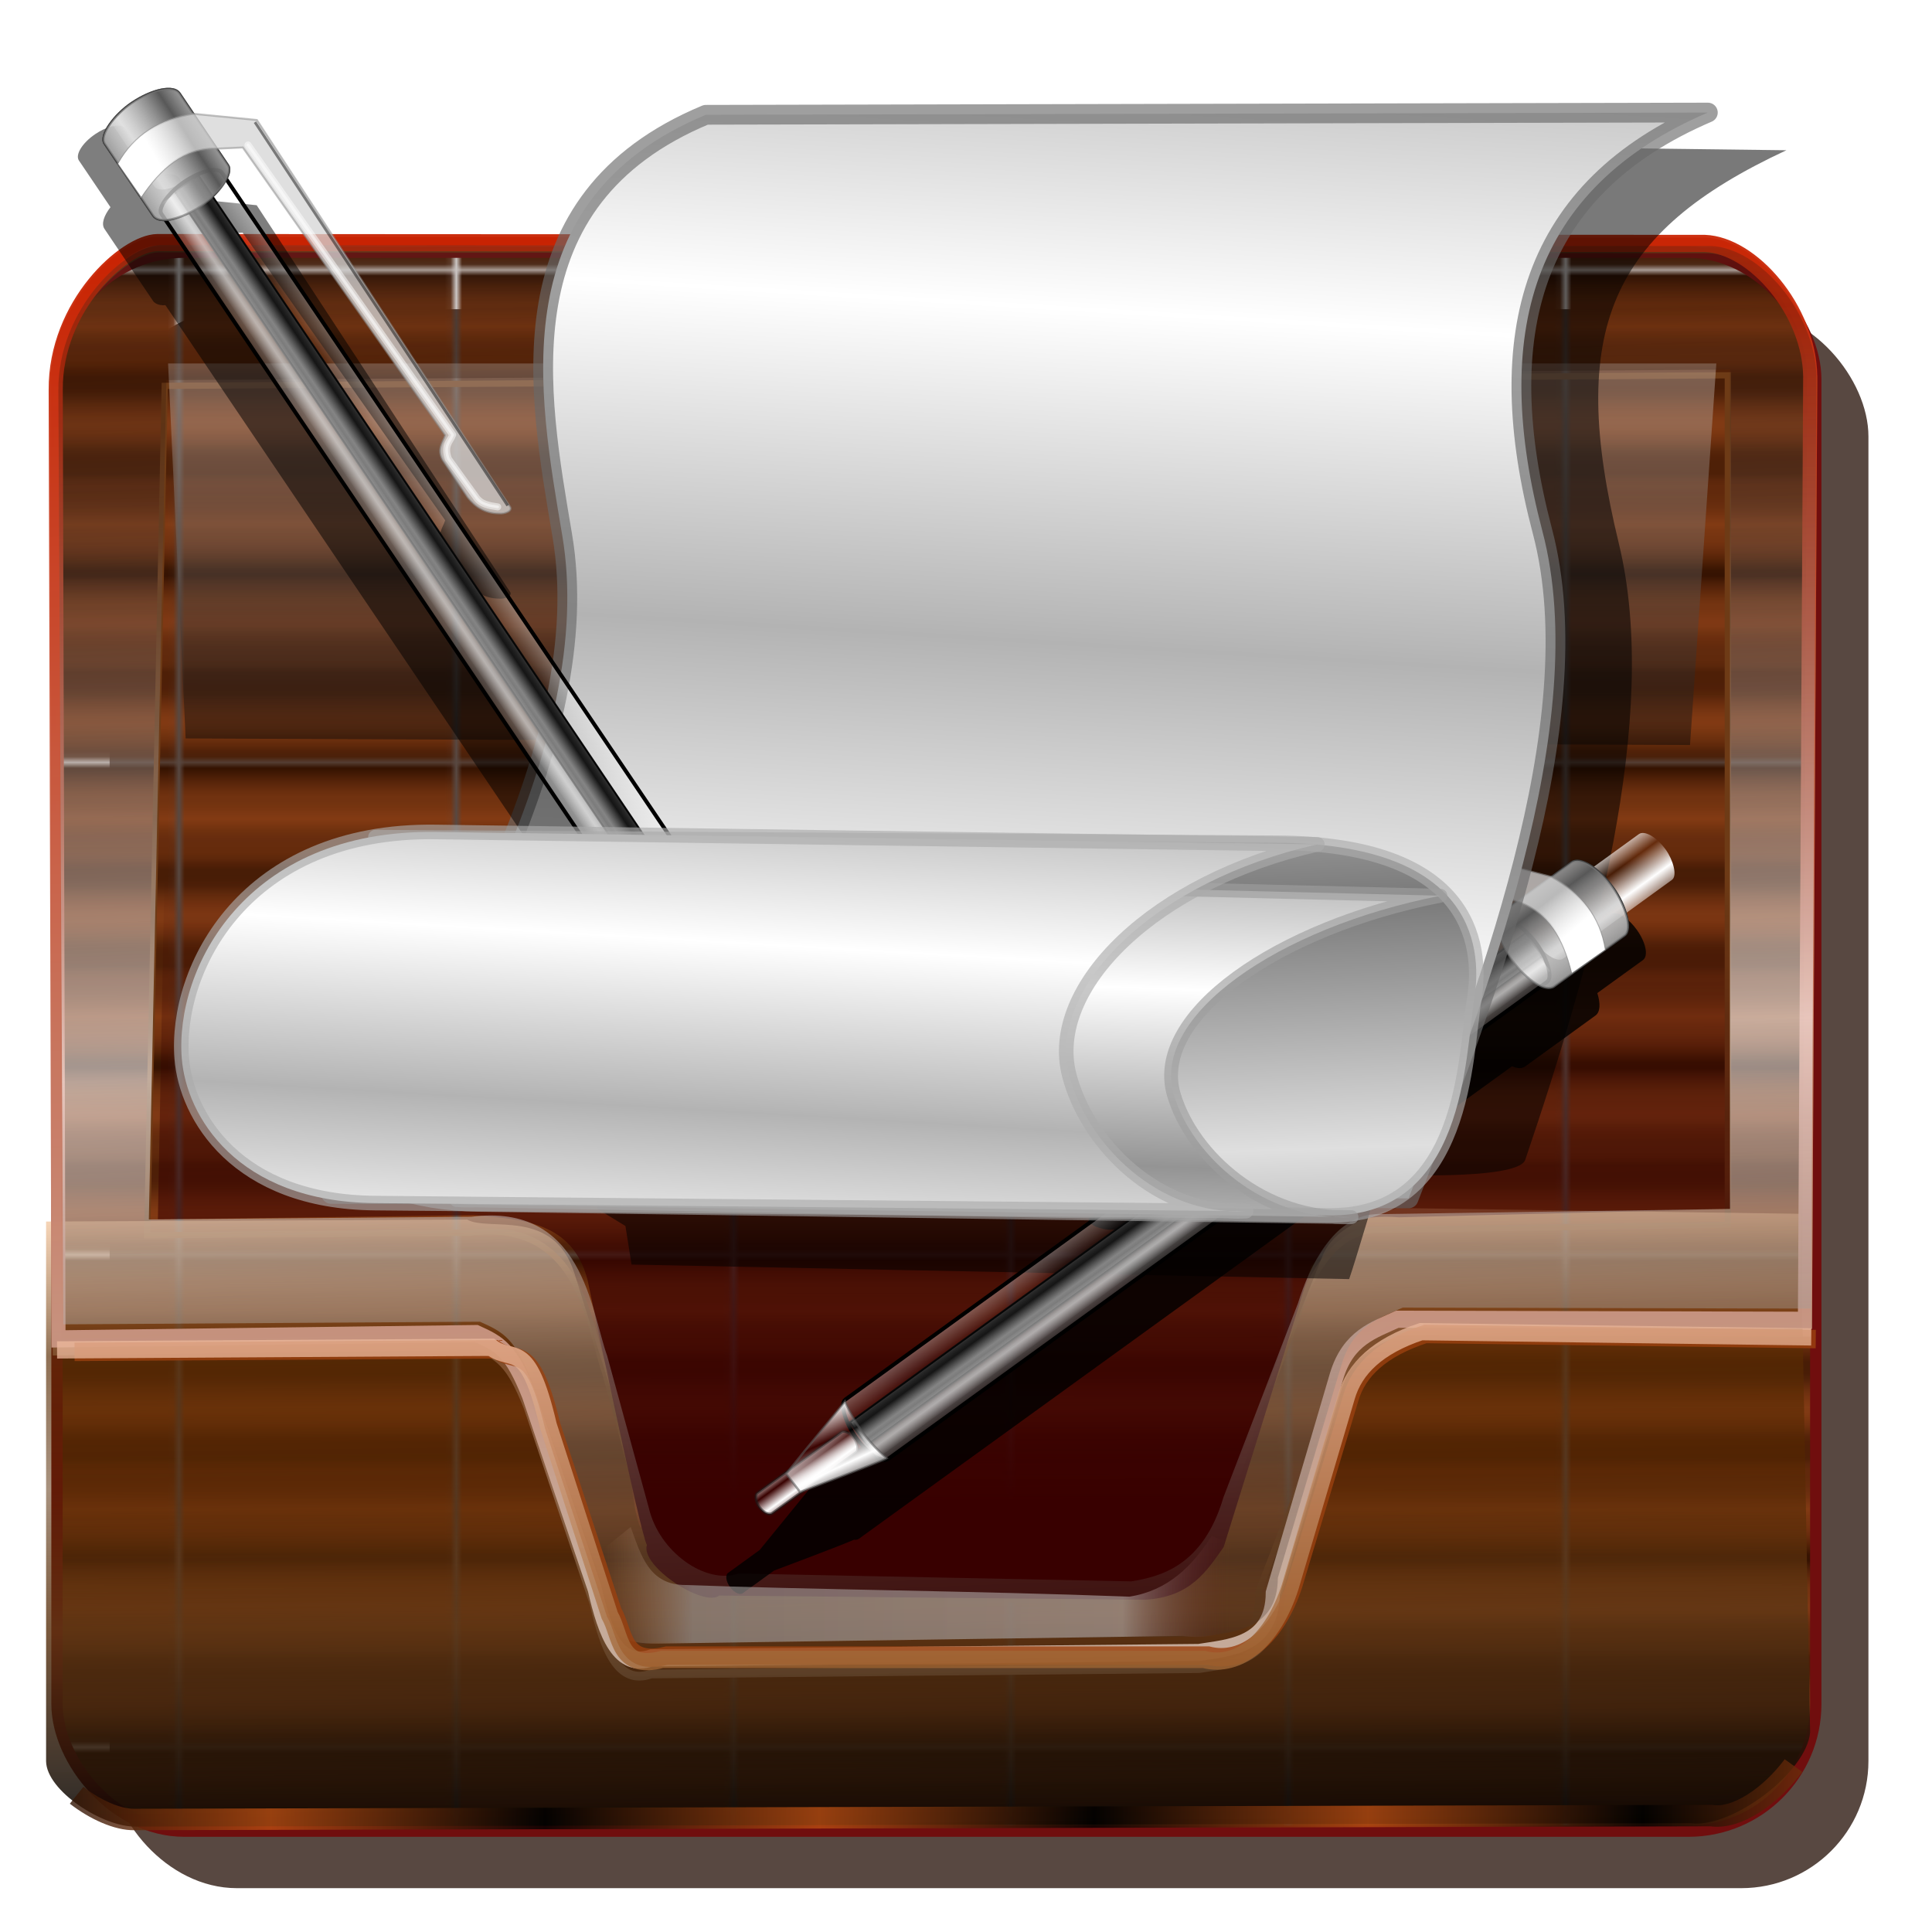 <?xml version="1.0" encoding="UTF-8" standalone="no"?>
<!-- Created with Inkscape (http://www.inkscape.org/) -->

<svg
   xmlns:dc="http://purl.org/dc/elements/1.1/"
   xmlns:cc="http://creativecommons.org/ns#"
   xmlns:rdf="http://www.w3.org/1999/02/22-rdf-syntax-ns#"
   xmlns:svg="http://www.w3.org/2000/svg"
   xmlns="http://www.w3.org/2000/svg"
   xmlns:xlink="http://www.w3.org/1999/xlink"
   xmlns:sodipodi="http://sodipodi.sourceforge.net/DTD/sodipodi-0.dtd"
   xmlns:inkscape="http://www.inkscape.org/namespaces/inkscape"
   version="1.1"
   id="svg2"
   width="341.33"
   height="341.33"
   viewBox="0 0 341.333 341.333"
   sodipodi:docname="basket.svg"
   inkscape:version="0.92.5 (2060ec1f9f, 2020-04-08)">
  <defs
     id="defs6">
    <linearGradient
       id="linearGradient1017">
      <stop
         id="stop1013"
         stop-color="#949494"
         stop-opacity="1" />
      <stop
         offset="1"
         id="stop1015"
         stop-color="#ffffff"
         stop-opacity="1" />
    </linearGradient>
    <linearGradient
       id="linearGradient1011">
      <stop
         id="stop1007"
         stop-color="#797979"
         stop-opacity="1" />
      <stop
         offset="1"
         id="stop1009"
         stop-color="#dfdfdf"
         stop-opacity="1" />
    </linearGradient>
    <linearGradient
       inkscape:collect="always"
       id="linearGradient1005">
      <stop
         id="stop1001"
         stop-color="#c92302"
         stop-opacity="0.971" />
      <stop
         offset="1"
         id="stop1003"
         stop-color="#c8ad9d"
         stop-opacity="1" />
    </linearGradient>
    <linearGradient
       id="linearGradient991"
       inkscape:collect="always">
      <stop
         id="stop987"
         stop-color="#874c15"
         stop-opacity="1" />
      <stop
         id="stop989"
         offset="1"
         stop-color="#eab79b"
         stop-opacity="0.976" />
    </linearGradient>
    <linearGradient
       inkscape:collect="always"
       id="linearGradient975">
      <stop
         id="stop971"
         stop-color="#000000"
         stop-opacity="1" />
      <stop
         offset="1"
         id="stop973"
         stop-color="#b84d12"
         stop-opacity="0.976" />
    </linearGradient>
    <linearGradient
       inkscape:collect="always"
       id="linearGradient961">
      <stop
         id="stop957"
         stop-color="#c19169"
         stop-opacity="0" />
      <stop
         id="stop965"
         offset="0.141"
         stop-color="#a39f9e"
         stop-opacity="0.596" />
      <stop
         offset="0.827"
         id="stop967"
         stop-color="#bcb3b1"
         stop-opacity="0.573" />
      <stop
         offset="1"
         id="stop959"
         stop-color="#5f1919"
         stop-opacity="0" />
    </linearGradient>
    <pattern
       inkscape:collect="always"
       xlink:href="#pattern1663"
       id="pattern1667"
       patternTransform="matrix(1,0,0,1.515,-2.6733398e-6,9.5703125e-6)" />
    <pattern
       inkscape:collect="always"
       xlink:href="#pattern848"
       id="pattern1663"
       patternTransform="matrix(1,0,0,1.515,-64.717,21.288)" />
    <linearGradient
       inkscape:collect="always"
       id="linearGradient854">
      <stop
         id="stop849"
         stop-color="#380000"
         stop-opacity="1" />
      <stop
         offset="1"
         id="stop851"
         stop-color="#380000"
         stop-opacity="0" />
    </linearGradient>
    <linearGradient
       id="linearGradient847"
       inkscape:collect="always">
      <stop
         id="stop843"
         stop-color="#000000"
         stop-opacity="0.861" />
      <stop
         offset="0.335"
         id="stop949"
         stop-color="#5e3614"
         stop-opacity="0.824" />
      <stop
         id="stop951"
         offset="0.563"
         stop-color="#542700"
         stop-opacity="0.506" />
      <stop
         offset="0.776"
         id="stop953"
         stop-color="#5b2d04"
         stop-opacity="0.678" />
      <stop
         id="stop845"
         offset="1"
         stop-color="#f1b077"
         stop-opacity="0.51" />
    </linearGradient>
    <pattern
       inkscape:collect="always"
       xlink:href="#pattern848"
       id="pattern1573"
       patternTransform="matrix(0.803,0,0,0.953,-73.938,25.941)" />
    <linearGradient
       inkscape:collect="always"
       id="linearGradient884">
      <stop
         id="stop880"
         stop-color="#000000"
         stop-opacity="0.453" />
      <stop
         offset="1"
         id="stop882"
         stop-color="#d3c4bc"
         stop-opacity="0.412" />
    </linearGradient>
    <linearGradient
       inkscape:collect="always"
       id="linearGradient874">
      <stop
         id="stop870"
         stop-color="#ffffff"
         stop-opacity="0.576" />
      <stop
         offset="1"
         id="stop872"
         stop-color="#1f0a00"
         stop-opacity="0.233" />
    </linearGradient>
    <linearGradient
       inkscape:collect="always"
       id="linearGradient4267">
      <stop
         id="stop4269"
         stop-color="#843c15"
         stop-opacity="0.522" />
      <stop
         offset="1"
         id="stop4271"
         stop-color="#843c15"
         stop-opacity="0" />
    </linearGradient>
    <linearGradient
       inkscape:collect="always"
       id="linearGradient4394">
      <stop
         id="stop4396"
         stop-color="#2f1000"
         stop-opacity="1" />
      <stop
         offset="1"
         id="stop4398"
         stop-color="#843c15"
         stop-opacity="1" />
    </linearGradient>
    <linearGradient
       inkscape:collect="always"
       xlink:href="#linearGradient4394"
       id="linearGradient851"
       gradientUnits="userSpaceOnUse"
       gradientTransform="matrix(1,0,0,0.365,1.093,109.973)"
       x1="102.5"
       y1="204.46"
       x2="102.5"
       y2="233.21"
       spreadMethod="reflect" />
    <linearGradient
       inkscape:collect="always"
       xlink:href="#linearGradient4267"
       id="linearGradient853"
       gradientUnits="userSpaceOnUse"
       gradientTransform="matrix(1,0,0,0.365,1.093,110.172)"
       x1="105"
       y1="151.33"
       x2="105"
       y2="168.83"
       spreadMethod="reflect" />
    <linearGradient
       inkscape:collect="always"
       xlink:href="#linearGradient874"
       id="linearGradient876"
       x1="166.1"
       y1="140.49"
       x2="162.84"
       y2="35.22"
       gradientUnits="userSpaceOnUse"
       spreadMethod="reflect"
       gradientTransform="matrix(1,0,0,1.196,-3.149,17.579)" />
    <linearGradient
       inkscape:collect="always"
       xlink:href="#linearGradient884"
       id="linearGradient886"
       x1="176.15"
       y1="112.36"
       x2="176.43"
       y2="41.07"
       gradientUnits="userSpaceOnUse"
       gradientTransform="translate(-3.623,21.594)" />
    <linearGradient
       inkscape:collect="always"
       xlink:href="#linearGradient847"
       id="linearGradient896"
       x1="161.06"
       y1="302.4"
       x2="159.36"
       y2="177.25"
       gradientUnits="userSpaceOnUse"
       gradientTransform="matrix(1,0,0,0.879,-6.581,57.449)" />
    <pattern
       patternUnits="userSpaceOnUse"
       width="48.04"
       height="57.21"
       patternTransform="translate(-70.528,6.566)"
       id="pattern848">
      <g
         id="g849"
         transform="matrix(0.155,0,0,0.549,-2.984,-66.32)">
        <rect
           id="rect845"
           width="309.38"
           height="103.93"
           x="19.218"
           y="120.72"
           ry="0"
           opacity="1"
           stroke-dasharray="none"
           stroke-opacity="1"
           fill="url(#linearGradient851)"
           stroke="none"
           stroke-linejoin="round"
           fill-opacity="1"
           stroke-linecap="round"
           stroke-width="0.604"
           stroke-dashoffset="0"
           stroke-miterlimit="4"
           rx="0" />
        <rect
           ry="0"
           y="120.91"
           x="19.218"
           height="103.93"
           width="309.38"
           id="rect847"
           opacity="1"
           stroke-dasharray="none"
           stroke-opacity="1"
           fill="url(#linearGradient853)"
           stroke="none"
           stroke-linejoin="round"
           fill-opacity="1"
           stroke-linecap="round"
           stroke-width="0.604"
           stroke-dashoffset="0"
           stroke-miterlimit="4"
           rx="0" />
      </g>
    </pattern>
    <linearGradient
       inkscape:collect="always"
       xlink:href="#linearGradient854"
       id="linearGradient856"
       x1="181.32"
       y1="216.38"
       x2="180.93"
       y2="99.77"
       gradientUnits="userSpaceOnUse"
       gradientTransform="matrix(1,0,0,0.961,-3.101,57.556)" />
    <filter
       inkscape:collect="always"
       id="filter852"
       x="-0.023"
       width="1.046"
       y="-0.025"
       height="1.051"
       color-interpolation-filters="sRGB">
      <feGaussianBlur
         inkscape:collect="always"
         stdDeviation="2.948"
         id="feGaussianBlur854" />
    </filter>
    <pattern
       patternUnits="userSpaceOnUse"
       width="48.04"
       height="86.65"
       patternTransform="translate(-65.879,135.195)"
       id="pattern1669">
      <rect
         width="48.04"
         height="86.65"
         x="0"
         y="0"
         id="rect1665"
         fill="url(#pattern1667)"
         stroke="none"
         stroke-width="1.231" />
    </pattern>
    <linearGradient
       inkscape:collect="always"
       xlink:href="#linearGradient961"
       id="linearGradient963"
       x1="107.92"
       y1="244.79"
       x2="218.63"
       y2="245.88"
       gradientUnits="userSpaceOnUse"
       gradientTransform="translate(-1.157,40.883)" />
    <linearGradient
       inkscape:collect="always"
       xlink:href="#linearGradient975"
       id="linearGradient977"
       x1="193.48"
       y1="324.46"
       x2="145.69"
       y2="323.68"
       gradientUnits="userSpaceOnUse"
       gradientTransform="translate(-16.66,64.315)"
       spreadMethod="reflect" />
    <linearGradient
       inkscape:collect="always"
       xlink:href="#linearGradient991"
       id="linearGradient985"
       gradientUnits="userSpaceOnUse"
       gradientTransform="matrix(1,0,0,1.186,1.942,-1.844)"
       x1="171.01"
       y1="264.41"
       x2="169.71"
       y2="198.93" />
    <linearGradient
       inkscape:collect="always"
       xlink:href="#linearGradient1005"
       id="linearGradient1007"
       x1="191.31"
       y1="40.449"
       x2="194.93"
       y2="234.94"
       gradientUnits="userSpaceOnUse"
       gradientTransform="matrix(1,0,0,1.227,0.079,-9.581)" />
    <filter
       inkscape:collect="always"
       id="filter1011"
       x="-0.001"
       width="1.02"
       y="-0.015"
       height="1.03"
       color-interpolation-filters="sRGB">
      <feGaussianBlur
         inkscape:collect="always"
         stdDeviation="1.293"
         id="feGaussianBlur1013" />
    </filter>
    <linearGradient
       id="linearGradient3185">
      <stop
         id="stop3187"
         stop-color="#ffffff"
         stop-opacity="1" />
      <stop
         id="stop3189"
         offset="1"
         stop-color="#ffffff"
         stop-opacity="0" />
    </linearGradient>
    <linearGradient
       inkscape:collect="always"
       xlink:href="#linearGradient1005"
       id="linearGradient1045"
       gradientUnits="userSpaceOnUse"
       x1="191.31"
       y1="40.449"
       x2="194.93"
       y2="234.94" />
    <linearGradient
       id="linearGradient3184">
      <stop
         id="stop3186"
         stop-color="#b3b3b3"
         stop-opacity="1" />
      <stop
         id="stop3188"
         offset="1"
         stop-color="#ffffff"
         stop-opacity="1" />
    </linearGradient>
    <linearGradient
       spreadMethod="reflect"
       gradientUnits="userSpaceOnUse"
       y2="81"
       x2="141.63"
       y1="133.84"
       x1="138.15"
       id="linearGradient3190"
       xlink:href="#linearGradient3184"
       inkscape:collect="always"
       gradientTransform="matrix(1.212,0,0,1.115,42.104,-34.272)" />
    <filter
       inkscape:collect="always"
       id="filter993"
       x="-0.024"
       width="1.048"
       y="-0.024"
       height="1.048"
       color-interpolation-filters="sRGB">
      <feGaussianBlur
         inkscape:collect="always"
         stdDeviation="2.1"
         id="feGaussianBlur995" />
    </filter>
    <linearGradient
       inkscape:collect="always"
       xlink:href="#linearGradient1017"
       id="linearGradient992"
       gradientUnits="userSpaceOnUse"
       gradientTransform="matrix(1.1,0,0,0.6,-246.086,115)"
       x1="138.15"
       y1="133.84"
       x2="136.36"
       y2="81.53"
       spreadMethod="reflect" />
    <linearGradient
       inkscape:collect="always"
       xlink:href="#linearGradient3184"
       id="linearGradient996"
       gradientUnits="userSpaceOnUse"
       gradientTransform="matrix(1.1,0,0,0.671,-264.59,104.626)"
       x1="136.48"
       y1="125.89"
       x2="136.71"
       y2="81.44"
       spreadMethod="reflect" />
    <linearGradient
       inkscape:collect="always"
       xlink:href="#linearGradient1011"
       id="linearGradient1000"
       gradientUnits="userSpaceOnUse"
       gradientTransform="matrix(-1.096,0.09,0.055,0.669,33.215,92.303)"
       x1="120.22"
       y1="72.846"
       x2="119.32"
       y2="138.02"
       spreadMethod="reflect" />
    <linearGradient
       inkscape:collect="always"
       xlink:href="#linearGradient3185"
       id="linearGradient3310"
       gradientUnits="userSpaceOnUse"
       spreadMethod="reflect"
       x1="12.738"
       y1="98.55"
       x2="14.11"
       y2="105.75" />
    <linearGradient
       inkscape:collect="always"
       xlink:href="#linearGradient3185"
       id="linearGradient3308-5"
       gradientUnits="userSpaceOnUse"
       x1="249.07"
       y1="99.28"
       x2="248.4"
       y2="109.3" />
    <linearGradient
       inkscape:collect="always"
       xlink:href="#linearGradient3223"
       id="linearGradient3306"
       gradientUnits="userSpaceOnUse"
       gradientTransform="matrix(1.321,0,0,0.997,-74.26,0.323)"
       spreadMethod="reflect"
       x1="244.66"
       y1="109.09"
       x2="244.8"
       y2="96.73" />
    <linearGradient
       inkscape:collect="always"
       xlink:href="#linearGradient3213"
       id="linearGradient3304"
       gradientUnits="userSpaceOnUse"
       gradientTransform="translate(0,-1.636)"
       spreadMethod="reflect"
       x1="124.98"
       y1="98.47"
       x2="124.98"
       y2="101.45" />
    <linearGradient
       inkscape:collect="always"
       xlink:href="#linearGradient3193"
       id="linearGradient3302"
       gradientUnits="userSpaceOnUse"
       spreadMethod="reflect"
       x1="131.09"
       y1="97.4"
       x2="131.09"
       y2="105.34" />
    <linearGradient
       inkscape:collect="always"
       xlink:href="#linearGradient3203"
       id="linearGradient3300"
       gradientUnits="userSpaceOnUse"
       gradientTransform="matrix(1.01,0,0,1,0.489,19.628)"
       spreadMethod="reflect"
       x1="124.63"
       y1="84.17"
       x2="124.63"
       y2="80.895" />
    <linearGradient
       inkscape:collect="always"
       xlink:href="#linearGradient3185"
       id="linearGradient3298"
       gradientUnits="userSpaceOnUse"
       spreadMethod="reflect"
       x1="267.48"
       y1="98.35"
       x2="267.48"
       y2="105.16" />
    <linearGradient
       inkscape:collect="always"
       xlink:href="#linearGradient3185"
       id="linearGradient3296"
       gradientUnits="userSpaceOnUse"
       gradientTransform="matrix(1.323,0,0,0.987,2.529,1.331)"
       spreadMethod="reflect"
       x1="3.141"
       y1="99.81"
       x2="3.141"
       y2="103.39" />
    <linearGradient
       id="linearGradient3193">
      <stop
         id="stop3195"
         stop-color="#ffffff"
         stop-opacity="0.425" />
      <stop
         offset="1"
         id="stop3197"
         stop-color="#ffffff"
         stop-opacity="0" />
    </linearGradient>
    <linearGradient
       id="linearGradient3203">
      <stop
         id="stop3205"
         stop-color="#000000"
         stop-opacity="1" />
      <stop
         offset="1"
         id="stop3207"
         stop-color="#5a5a5a"
         stop-opacity="1" />
    </linearGradient>
    <linearGradient
       id="linearGradient3213">
      <stop
         id="stop3215"
         stop-color="#ffffff"
         stop-opacity="0.46" />
      <stop
         offset="1"
         id="stop3217"
         stop-color="#ffffff"
         stop-opacity="0" />
    </linearGradient>
    <linearGradient
       id="linearGradient3223">
      <stop
         id="stop3225"
         stop-color="#585858"
         stop-opacity="1" />
      <stop
         offset="1"
         id="stop3227"
         stop-color="#ffffff"
         stop-opacity="0.655" />
    </linearGradient>
    <filter
       id="filter4387"
       inkscape:collect="always">
      <feGaussianBlur
         id="feGaussianBlur4389"
         inkscape:collect="always" />
    </filter>
    <linearGradient
       inkscape:collect="always"
       xlink:href="#linearGradient3185"
       id="linearGradient980"
       gradientUnits="userSpaceOnUse"
       gradientTransform="matrix(1.323,0,0,0.987,2.529,1.331)"
       x1="3.141"
       y1="99.81"
       x2="3.141"
       y2="103.39"
       spreadMethod="reflect" />
    <linearGradient
       inkscape:collect="always"
       xlink:href="#linearGradient3185"
       id="linearGradient982"
       gradientUnits="userSpaceOnUse"
       x1="267.48"
       y1="98.35"
       x2="267.48"
       y2="105.16"
       spreadMethod="reflect" />
    <linearGradient
       inkscape:collect="always"
       xlink:href="#linearGradient3203"
       id="linearGradient984"
       gradientUnits="userSpaceOnUse"
       gradientTransform="matrix(1.01,0,0,1,0.489,19.628)"
       x1="124.63"
       y1="84.17"
       x2="124.63"
       y2="80.895"
       spreadMethod="reflect" />
    <linearGradient
       inkscape:collect="always"
       xlink:href="#linearGradient3193"
       id="linearGradient986"
       gradientUnits="userSpaceOnUse"
       x1="131.09"
       y1="97.4"
       x2="131.09"
       y2="105.34"
       spreadMethod="reflect" />
    <linearGradient
       inkscape:collect="always"
       xlink:href="#linearGradient3213"
       id="linearGradient988"
       gradientUnits="userSpaceOnUse"
       gradientTransform="translate(0,-1.636)"
       x1="124.98"
       y1="98.47"
       x2="124.98"
       y2="101.45"
       spreadMethod="reflect" />
    <linearGradient
       inkscape:collect="always"
       xlink:href="#linearGradient3223"
       id="linearGradient990"
       gradientUnits="userSpaceOnUse"
       gradientTransform="matrix(1.321,0,0,0.997,-74.26,0.323)"
       x1="244.66"
       y1="109.09"
       x2="244.8"
       y2="96.73"
       spreadMethod="reflect" />
    <linearGradient
       inkscape:collect="always"
       xlink:href="#linearGradient3185"
       id="linearGradient993"
       gradientUnits="userSpaceOnUse"
       x1="249.07"
       y1="99.28"
       x2="248.4"
       y2="109.3" />
    <linearGradient
       inkscape:collect="always"
       xlink:href="#linearGradient3185"
       id="linearGradient995"
       gradientUnits="userSpaceOnUse"
       x1="12.738"
       y1="98.55"
       x2="14.11"
       y2="105.75"
       spreadMethod="reflect" />
    <filter
       inkscape:collect="always"
       style="color-interpolation-filters:sRGB"
       id="filter1001"
       x="-0.015"
       width="1.029"
       y="-0.01"
       height="1.02">
      <feGaussianBlur
         inkscape:collect="always"
         stdDeviation="0.874"
         id="feGaussianBlur1003" />
    </filter>
  </defs>
  <sodipodi:namedview
     pagecolor="#ff0000"
     bordercolor="#666666"
     borderopacity="1"
     objecttolerance="10"
     gridtolerance="10"
     guidetolerance="10"
     inkscape:pageopacity="0"
     inkscape:pageshadow="2"
     inkscape:window-width="1920"
     inkscape:window-height="1056"
     id="namedview4"
     showgrid="false"
     inkscape:snap-to-guides="false"
     inkscape:snap-grids="false"
     inkscape:snap-others="false"
     inkscape:object-nodes="false"
     inkscape:snap-nodes="false"
     inkscape:snap-global="false"
     inkscape:zoom="2.5810546"
     inkscape:cx="170.66667"
     inkscape:cy="170.66667"
     inkscape:current-layer="svg2"
     inkscape:window-x="0"
     inkscape:window-y="0"
     inkscape:window-maximized="1" />
  <rect
     ry="22.471"
     y="54.628"
     x="19.372"
     height="278.96"
     width="310.73"
     id="rect1574"
     stroke-miterlimit="4"
     rx="22.471"
     style="opacity:1;fill:#1f0a00;fill-opacity:0.743;stroke:none;stroke-width:2;stroke-linecap:round;stroke-linejoin:round;stroke-miterlimit:4;stroke-dasharray:none;stroke-dashoffset:0;stroke-opacity:1;filter:url(#filter852)" />
  <rect
     id="rect846"
     width="310.73"
     height="278.96"
     x="10.07"
     y="44.555"
     ry="22.471"
     opacity="1"
     stroke-dasharray="none"
     stroke-opacity="1"
     fill="url(#pattern1669)"
     stroke="#700e0e"
     stroke-linejoin="round"
     fill-opacity="1"
     stroke-linecap="round"
     stroke-width="2"
     stroke-dashoffset="0"
     stroke-miterlimit="4"
     rx="22.471" />
  <path
     sodipodi:nodetypes="cccccccccccccccccccccccccccc"
     inkscape:connector-curvature="0"
     id="path1571"
     d="m 10.022,70.063 0.876,166.943 73.59,-0.468 c 4.157,1.879 8.455,2.898 11.619,10.785 l 9.296,34.236 c 1.798,7.838 4.189,14.241 10.069,12.194 l 96.828,-0.939 c 5.153,-0.863 9.987,-2.267 10.071,-11.724 l 14.329,-37.049 c 2.08,-6.843 5.953,-9.347 10.071,-11.256 l 72.815,1.407 L 320.519,67.615 C 320.339,55.959 310.342,44.494 301.877,44.183 L 27.976,44.037 C 22.114,44.145 9.899,55.275 10.022,70.063 Z M 305.257,66.299 V 216.372 l -62.746,0.939 c -7.216,0.502 -11.476,9.101 -13.556,15.944 l -13.168,34.704 c -3.569,12.271 -11.115,14.145 -16.268,15.008 l -69.329,-1.407 c -5.88,2.046 -14.081,-3.886 -15.88,-11.724 l -7.359,-27.2 c -2.857,-7.975 -4.226,-27.431 -24.014,-24.857 l -56.935,0.468 3.099,-150.073 z"
     stroke-opacity="1"
     fill="url(#pattern1573)"
     stroke="#6e3b16"
     stroke-linejoin="miter"
     fill-opacity="1"
     stroke-linecap="butt"
     stroke-width="1.1" />
  <path
     sodipodi:nodetypes="ccccccccccccccc"
     inkscape:connector-curvature="0"
     id="path996"
     d="m 9.61,68.994 0.489,169.702 73.965,-0.95 c 4.156,1.905 6.09,2.938 9.254,10.933 l 11.658,34.704 c 1.798,7.946 4.188,14.436 10.067,12.361 l 96.813,-0.951 c 5.153,-0.874 13.025,-1.055 13.108,-10.641 l 11.288,-38.8 c 2.08,-6.936 6.628,-8.231 10.745,-10.166 l 72.127,0.182 0.932,-168.857 C 319.877,54.697 309.882,43.075 301.418,42.76 L 27.561,42.612 C 21.7,42.721 9.487,54.003 9.61,68.994 Z"
     stroke-dasharray="none"
     stroke-opacity="0.976"
     fill="none"
     stroke="url(#linearGradient1007)"
     stroke-linejoin="miter"
     fill-opacity="1"
     stroke-linecap="butt"
     stroke-width="1.55"
     stroke-miterlimit="4" />
  <path
     d="m 29.697,64.212 3.1,66.252 265.783,1.162 4.649,-67.414 z"
     id="path878"
     inkscape:connector-curvature="0"
     sodipodi:nodetypes="ccccc"
     stroke-opacity="1"
     fill="url(#linearGradient886)"
     stroke="none"
     stroke-linejoin="miter"
     fill-opacity="1"
     stroke-linecap="butt"
     stroke-width="1" />
  <path
     d="m 8.141,215.812 74.388,-0.341 c 3.853,2.169 15.268,-2.139 18.944,9.446 l 7.763,24.861 c 2.068,2.686 1.914,15.766 3.899,20.06 l 103.025,3.086 c -2.736,9.677 4.5,-19.098 7.536,-26.077 l 9.934,-24.905 c 1.441,-3.702 5.536,-6.627 13.173,-8.514 l 71.289,1.022 1.708,91.619 c -0.624,7.081 -13.875,17.022 -21.079,16.041 l -274.694,0.605 c -5.849,0.122 -15.812,-6.327 -15.885,-11.544 z"
     id="path888"
     inkscape:connector-curvature="0"
     sodipodi:nodetypes="ccccccccccccccc"
     stroke-dasharray="none"
     stroke-opacity="0.808"
     fill="url(#linearGradient896)"
     stroke="none"
     stroke-linejoin="miter"
     fill-opacity="1"
     stroke-linecap="butt"
     stroke-width="2.625"
     stroke-miterlimit="4" />
  <path
     d="m 29.479,132.4 275.793,-1.489 0.415,82.666 -58.503,1.489 c -12.172,-0.886 -11.879,4.883 -15.498,8.564 l -15.499,49.698 c -3.065,4.321 -5.868,8.844 -13.948,9.309 l -75.163,-0.745 c -2.785,2.141 -13.997,-5.249 -12.785,-8.937 -1.162,-1.862 -10.459,-46.719 -10.459,-46.719 -2.637,-10.382 -11.477,-10.826 -20.147,-11.543 l -55.791,0.745 z"
     id="path1575"
     inkscape:connector-curvature="0"
     sodipodi:nodetypes="ccccccccccccc"
     stroke-opacity="1"
     fill="url(#linearGradient856)"
     stroke="none"
     stroke-linejoin="miter"
     fill-opacity="1"
     stroke-linecap="butt"
     stroke-width="0.98" />
  <path
     d="M 9.535,64.037 10.025,202.342 84.025,201.568 c 4.158,1.552 6.093,2.394 9.258,8.91 l 11.664,28.283 c 1.799,6.476 4.19,11.765 10.072,10.074 l 96.859,-0.775 c 5.155,-0.713 13.031,-0.86 13.115,-8.672 l 11.293,-31.621 c 2.081,-5.653 6.631,-6.708 10.75,-8.285 l 72.162,0.149 0.933,-137.616 C 319.952,52.385 309.952,42.914 301.484,42.657 L 27.495,42.536 c -5.864,0.089 -18.082,9.284 -17.96,21.501 z"
     id="path1009"
     inkscape:connector-curvature="0"
     sodipodi:nodetypes="ccccccccccccccc"
     transform="matrix(0.998,0,0,1.212,0.328,-8.695)"
     stroke-dasharray="none"
     stroke-opacity="0.976"
     fill="none"
     filter="url(#filter1011)"
     stroke="url(#linearGradient1045)"
     stroke-linejoin="miter"
     fill-opacity="1"
     stroke-linecap="butt"
     stroke-width="2.5"
     stroke-miterlimit="4" />
  <path
     d="m 10.31,69.026 0.877,164.949 73.613,-0.463 c 4.158,1.857 6.093,2.864 9.258,10.657 l 11.664,33.827 c 1.799,7.745 4.19,14.071 10.072,12.049 l 96.859,-0.927 c 5.155,-0.852 13.031,-1.028 13.115,-10.372 l 11.293,-37.819 c 2.081,-6.761 6.631,-8.023 10.75,-9.909 l 72.162,0.178 0.933,-164.588 C 320.727,55.09 310.726,43.762 302.259,43.455 L 28.27,43.311 c -5.864,0.107 -18.082,11.103 -17.96,25.715 z M 305.64,65.307 V 213.587 l -62.766,0.927 c -7.218,0.496 -11.479,8.993 -13.561,15.754 l -13.172,34.289 c -3.571,12.124 -11.118,13.976 -16.273,14.829 l -69.352,-1.39 c -5.882,2.022 -14.086,-3.839 -15.885,-11.584 l -7.361,-26.875 c -2.857,-7.879 -4.227,-27.104 -24.021,-24.56 l -56.953,0.463 3.1,-148.281 z"
     id="path865"
     inkscape:connector-curvature="0"
     sodipodi:nodetypes="cccccccccccccccccccccccccccc"
     stroke-opacity="1"
     fill="url(#linearGradient876)"
     stroke="none"
     stroke-linejoin="miter"
     fill-opacity="1"
     stroke-linecap="butt"
     stroke-width="1.094" />
  <path
     inkscape:connector-curvature="0"
     sodipodi:nodetypes="csccccccscc"
     id="path987"
     d="m 315.607,26.545 c -31.299,14.556 -38.751,31.784 -29.6,69.485 7.454,30.706 -4.524,73.479 -16.532,108.87 -1.283,3.782 -25.481,2.583 -25.481,2.583 0,0 -4.575,15.518 -5.636,18.502 l -126.782,-2.57 -1.08,-6.813 -5.11,-3.122 c 0,0 41.472,-80.34 35.847,-116.592 -4.268,-27.505 -14.221,-55.901 21.859,-72.24 z"
     stroke-dasharray="none"
     stroke-opacity="0.638"
     fill="#000000"
     filter="url(#filter993)"
     fill-rule="evenodd"
     stroke="none"
     stroke-linejoin="round"
     fill-opacity="0.527"
     stroke-linecap="round"
     stroke-width="3.634"
     stroke-miterlimit="4" />
  <g
     id="g1448"
     transform="matrix(-0.804,0,0,0.804,297.595,104.373)">
    <path
       inkscape:connector-curvature="0"
       id="rect3541"
       d="m 15.552,70.809 c -1.379,-0.031 -3.425,1.393 -5.062,3.656 -2.015,2.785 -2.625,5.783 -1.375,6.688 l 10.031,7.25 c -0.733,2.293 -0.653,4.171 0.406,4.938 l 15.438,11.188 c 0.461,0.333 1.09,0.43 1.781,0.312 0.173,-0.029 0.348,-0.07 0.531,-0.125 0.183,-0.055 0.37,-0.139 0.562,-0.219 0.009,-0.004 0.023,0.004 0.031,0 l 143.5,103.812 c 0.289,0.209 0.66,0.277 1.094,0.219 3.128,1.373 16.321,6.316 17.562,6.781 l 6.875,4.969 c 0.663,0.48 1.917,-0.138 2.812,-1.375 0.895,-1.237 1.07,-2.614 0.406,-3.094 l -6.938,-5.031 -11.844,-14.531 c -0.082,-0.424 -0.245,-0.761 -0.531,-0.969 L 47.458,91.559 c 0.18,-1.423 -0.087,-2.546 -0.844,-3.094 l -3.562,-2.594 c 0.064,-0.022 0.123,-0.041 0.188,-0.062 l 5.094,-2.125 63.531,44.094 c 0.081,1.751 -0.714,3.487 1.312,5.312 l 8,5.812 c 2.257,1.382 4.74,2.024 7.656,1 1.239,-0.284 2.879,-1.657 1.688,-2.344 l -81.344,-60.594 -13.594,3.5 -4.406,-3.188 c -1.038,-0.751 -2.816,-0.255 -4.719,1.094 l -10.062,-7.281 c -0.234,-0.17 -0.525,-0.274 -0.844,-0.281 z"
       style="fill:#000000;fill-opacity:0.815;stroke:none;filter:url(#filter4387)" />
    <g
       transform="matrix(-0.692,-0.501,0.501,-0.692,146.968,267.958)"
       id="g3281">
      <rect
         id="rect3271"
         width="30.13"
         height="6.453"
         x="-7.665"
         y="98.58"
         ry="3.226"
         rx="1.729"
         stroke-miterlimit="4"
         style="fill:url(#linearGradient3296);fill-opacity:1;stroke:#1c1c1c;stroke-width:0.685;stroke-linecap:round;stroke-linejoin:round;stroke-miterlimit:4;stroke-dasharray:none;stroke-opacity:0.563" />
      <rect
         id="rect3251"
         width="41"
         height="14.524"
         x="239.33"
         y="94.82"
         rx="3.26"
         ry="7.262"
         style="fill:url(#linearGradient3298);fill-opacity:1;stroke:none" />
      <rect
         rx="4.803"
         ry="11.6"
         y="90.4"
         x="231.67"
         height="23.2"
         width="31.938"
         id="rect3231"
         stroke-miterlimit="4"
         style="fill:#5a5a5a;fill-opacity:0.539;stroke:#000000;stroke-width:0.574;stroke-linecap:round;stroke-linejoin:round;stroke-miterlimit:4;stroke-dasharray:none;stroke-opacity:1" />
      <rect
         id="rect3201"
         width="214.63"
         height="7.354"
         x="23.973"
         y="98.46"
         stroke-miterlimit="4"
         style="fill:url(#linearGradient3300);fill-opacity:1;stroke:#000000;stroke-width:0.502;stroke-linecap:round;stroke-linejoin:round;stroke-miterlimit:4;stroke-dasharray:none;stroke-opacity:1" />
      <rect
         id="rect2421"
         width="216.28"
         height="18.832"
         x="22.952"
         y="92.4"
         ry="9.416"
         rx="3.531"
         stroke-miterlimit="4"
         style="fill:url(#linearGradient3302);fill-opacity:1;stroke:#000000;stroke-width:1;stroke-linecap:round;stroke-linejoin:round;stroke-miterlimit:4;stroke-dasharray:none;stroke-opacity:1" />
      <rect
         id="rect3211"
         width="213.61"
         height="5.445"
         x="24.319"
         y="94.11"
         style="fill:url(#linearGradient3304);fill-opacity:1;stroke:none" />
      <rect
         id="rect3221"
         width="31.938"
         height="23.2"
         x="231.67"
         y="90.4"
         ry="11.6"
         rx="4.803"
         stroke-miterlimit="4"
         style="fill:url(#linearGradient3306);fill-opacity:1;stroke:#777777;stroke-width:0.574;stroke-linecap:round;stroke-linejoin:round;stroke-miterlimit:4;stroke-dasharray:none;stroke-opacity:0.587" />
      <path
         d="m 242.245,90.564 10.34,-0.148 c 3.813,7.504 3.502,15.353 -0.148,23.191 l -10.471,12.657 -118.705,-1.679 c -1.6,0.166 -0.98,-2.238 0,-3.357 2.063,-2.971 4.825,-4.079 7.914,-4.317 l 11.588,0.035 c 3.174,0.341 3.612,2.506 4.89,4.111 l 90.477,-1.748 3.357,-5.516 c 5.233,-7.179 4.034,-15.024 0.758,-23.23 z"
         id="path3233"
         sodipodi:nodetypes="cccccccccccc"
         inkscape:connector-curvature="0"
         stroke-miterlimit="4"
         style="fill:#d5d5d5;fill-opacity:0.767;fill-rule:evenodd;stroke:#8d8d8d;stroke-width:0.5;stroke-linecap:butt;stroke-linejoin:miter;stroke-miterlimit:4;stroke-dasharray:none;stroke-opacity:0.544" />
      <path
         d="m 124.807,121.938 c 1.486,-1.593 2.915,-3.283 5.398,-3.213 l 11.954,-0.386 c 3.589,0.934 3.416,2.809 4.499,4.37 l 91.26,-1.928"
         id="path3235"
         sodipodi:nodetypes="ccccc"
         inkscape:connector-curvature="0"
         stroke-miterlimit="4"
         style="fill:none;stroke:#ffffff;stroke-width:1.8;stroke-linecap:round;stroke-linejoin:round;stroke-miterlimit:4;stroke-dasharray:none;stroke-opacity:0.515" />
      <path
         sodipodi:nodetypes="ccccc"
         id="path3237"
         d="m 124.807,121.938 c 1.486,-1.593 2.915,-3.283 5.398,-3.213 l 11.954,-0.386 c 3.589,0.934 3.416,2.809 4.499,4.37 l 91.26,-1.928"
         inkscape:connector-curvature="0"
         stroke-miterlimit="4"
         style="fill:none;stroke:#ffffff;stroke-width:0.7;stroke-linecap:round;stroke-linejoin:round;stroke-miterlimit:4;stroke-dasharray:none;stroke-opacity:0.515" />
      <path
         d="m 123.65,124.252 118.123,1.285"
         id="path3239"
         sodipodi:nodetypes="cc"
         inkscape:connector-curvature="0"
         stroke-miterlimit="4"
         style="fill:none;stroke:#000000;stroke-width:0.7;stroke-linecap:butt;stroke-linejoin:miter;stroke-miterlimit:4;stroke-dasharray:none;stroke-opacity:0.461" />
      <path
         sodipodi:nodetypes="ccccc"
         id="path3241"
         d="m 242.245,90.564 10.34,-0.148 c 3.813,7.504 3.502,15.353 -0.148,23.191 l -10.95,0.187 c 5.233,-7.179 4.034,-15.024 0.758,-23.23 z"
         inkscape:connector-curvature="0"
         style="fill:url(#linearGradient3308-5);fill-opacity:1;fill-rule:evenodd;stroke:none" />
      <path
         d="m 26.221,92.761 c -1.157,0 -23.136,6.041 -23.136,6.041 l -0.129,5.913 23.136,6.17 C 24.734,104.843 24.838,98.802 26.221,92.761 Z"
         id="path3261"
         sodipodi:nodetypes="ccccc"
         inkscape:connector-curvature="0"
         stroke-miterlimit="4"
         style="fill:url(#linearGradient3310);fill-opacity:1;fill-rule:evenodd;stroke:#5a5a5a;stroke-width:0.6;stroke-linecap:butt;stroke-linejoin:miter;stroke-miterlimit:4;stroke-dasharray:none;stroke-opacity:0.563" />
    </g>
  </g>
  <path
     d="m 301.733,19.885 c -31.317,13.402 -38.387,39.253 -29.23,73.966 8.959,33.961 -10.137,82.884 -23.642,117.872 L 58.508,210.932 C 78.568,174.542 105.466,130.95 99.344,94.643 95.073,69.318 88.603,35.324 124.705,20.281 Z"
     id="path2412"
     sodipodi:nodetypes="csccscc"
     inkscape:connector-curvature="0"
     stroke-dasharray="none"
     stroke-opacity="0.638"
     fill="url(#linearGradient3190)"
     fill-rule="evenodd"
     stroke="#696969"
     stroke-linejoin="round"
     fill-opacity="1"
     stroke-linecap="round"
     stroke-width="3.488"
     stroke-miterlimit="4" />
  <path
     d="m 111.425,269.776 -9.171,7.361 c 2.735,5.681 2.473,13.411 13.752,13.245 l 92.96,-1.359 c 12.213,1.633 12.078,-7.71 16.453,-13.044 l -11.337,-4.632 c -3.449,5.373 -7.734,9.672 -14.532,10.739 -26.794,-1.009 -58.062,-1.273 -78.319,-2.056 -6.505,0.059 -7.953,-5.12 -9.806,-10.254 z"
     id="path955"
     inkscape:connector-curvature="0"
     sodipodi:nodetypes="ccccccccc"
     stroke-opacity="1"
     fill="url(#linearGradient963)"
     stroke="none"
     stroke-linejoin="miter"
     fill-opacity="1"
     stroke-linecap="butt"
     stroke-width="1" />
  <g
     id="g994"
     transform="matrix(1.014,0,0,0.998,13.959,-66.329)">
    <path
       d="m 298.718,379.02 c -3.872,5.28 -9.774,9.559 -14.338,8.852 L 9.686,388.561 c -2.923,0.069 -6.874,-1.729 -10.104,-4.285"
       id="path969"
       inkscape:connector-curvature="0"
       sodipodi:nodetypes="cccc"
       stroke-dasharray="none"
       stroke-opacity="0.808"
       fill="none"
       stroke="url(#linearGradient977)"
       stroke-linejoin="miter"
       fill-opacity="0.861"
       stroke-linecap="butt"
       stroke-width="3.8"
       stroke-miterlimit="4" />
  </g>
  <g
     id="g999"
     transform="matrix(1,0,0,1.164,2.711,1.62)">
    <path
       d="m 10.461,203.793 74.388,-0.387 c 3.853,2.468 6.397,-1.556 10.073,11.623 l 10.848,28.283 c 2.068,3.055 1.529,8.283 9.299,6.586 h 95.697 c 6.134,1.356 12.214,-2.859 15.25,-10.799 l 9.934,-28.333 c 1.441,-4.212 5.536,-7.539 13.173,-9.686 l 68.964,0.775"
       id="path979"
       inkscape:connector-curvature="0"
       sodipodi:nodetypes="cccccccccc"
       stroke-dasharray="none"
       stroke-opacity="0.808"
       fill="none"
       stroke="#9b410f"
       stroke-linejoin="miter"
       fill-opacity="1"
       stroke-linecap="butt"
       stroke-width="2.8"
       stroke-miterlimit="4" />
  </g>
  <path
     d="m 10.078,238.49 76.707,-0.46 c 3.853,2.927 6.397,-1.845 10.073,13.786 l 10.847,33.546 c 2.067,3.624 1.528,9.824 9.298,7.812 h 95.69 c 6.134,1.608 12.213,-3.391 15.248,-12.808 l 9.933,-33.605 c 1.441,-4.996 5.535,-8.942 13.172,-11.488 l 68.959,0.919"
     id="path983"
     inkscape:connector-curvature="0"
     sodipodi:nodetypes="cccccccccc"
     stroke-dasharray="none"
     stroke-opacity="0.808"
     fill="none"
     stroke="url(#linearGradient985)"
     stroke-linejoin="miter"
     fill-opacity="0.861"
     stroke-linecap="butt"
     stroke-width="3.049"
     stroke-miterlimit="4" />
  <g
     transform="matrix(0.755,0.276,-0.276,0.755,29.462,-35.424)"
     id="g978">
    <path
       d="m 15.552,70.809 c -1.379,-0.031 -3.425,1.393 -5.062,3.656 -2.015,2.785 -2.625,5.783 -1.375,6.688 l 10.031,7.25 c -0.733,2.293 -0.653,4.171 0.406,4.938 l 15.438,11.188 c 0.461,0.333 1.09,0.43 1.781,0.312 0.173,-0.029 0.348,-0.07 0.531,-0.125 0.183,-0.055 0.37,-0.139 0.562,-0.219 0.009,-0.004 0.023,0.004 0.031,0 l 143.5,103.812 c 0.289,0.209 0.66,0.277 1.094,0.219 3.128,1.373 16.321,6.316 17.562,6.781 l 6.875,4.969 c 0.663,0.48 1.917,-0.138 2.812,-1.375 0.895,-1.237 1.07,-2.614 0.406,-3.094 l -6.938,-5.031 -11.844,-14.531 c -0.082,-0.424 -0.245,-0.761 -0.531,-0.969 L 47.458,91.559 c 0.18,-1.423 -0.087,-2.546 -0.844,-3.094 l -3.562,-2.594 c 0.064,-0.022 0.123,-0.041 0.188,-0.062 l 5.094,-2.125 63.531,44.094 c 0.081,1.751 -0.714,3.487 1.312,5.312 l 8,5.812 c 2.257,1.382 4.74,2.024 7.656,1 1.239,-0.284 2.879,-1.657 1.688,-2.344 l -81.344,-60.594 -13.594,3.5 -4.406,-3.188 c -1.038,-0.751 -2.816,-0.255 -4.719,1.094 l -10.062,-7.281 c -0.234,-0.17 -0.525,-0.274 -0.844,-0.281 z"
       id="path947"
       inkscape:connector-curvature="0"
       style="fill:#000000;fill-opacity:0.505;stroke:none;filter:url(#filter1001)" />
    <g
       id="g976"
       transform="matrix(-0.692,-0.501,0.501,-0.692,146.968,267.958)">
      <rect
         stroke-miterlimit="4"
         rx="1.729"
         ry="3.226"
         y="98.58"
         x="-7.665"
         height="6.453"
         width="30.13"
         id="rect949"
         style="fill:url(#linearGradient980);fill-opacity:1;stroke:#1c1c1c;stroke-width:0.685;stroke-linecap:round;stroke-linejoin:round;stroke-miterlimit:4;stroke-dasharray:none;stroke-opacity:0.563" />
      <rect
         ry="7.262"
         rx="3.26"
         y="94.82"
         x="239.33"
         height="14.524"
         width="41"
         id="rect951"
         style="fill:url(#linearGradient982);fill-opacity:1;stroke:none" />
      <rect
         stroke-miterlimit="4"
         id="rect953"
         width="31.938"
         height="23.2"
         x="231.67"
         y="90.4"
         ry="11.6"
         rx="4.803"
         style="fill:#5a5a5a;fill-opacity:0.539;stroke:#000000;stroke-width:0.574;stroke-linecap:round;stroke-linejoin:round;stroke-miterlimit:4;stroke-dasharray:none;stroke-opacity:1" />
      <rect
         stroke-miterlimit="4"
         y="98.46"
         x="23.973"
         height="7.354"
         width="214.63"
         id="rect955"
         style="fill:url(#linearGradient984);fill-opacity:1;stroke:#000000;stroke-width:0.502;stroke-linecap:round;stroke-linejoin:round;stroke-miterlimit:4;stroke-dasharray:none;stroke-opacity:1" />
      <rect
         stroke-miterlimit="4"
         rx="3.531"
         ry="9.416"
         y="92.4"
         x="22.952"
         height="18.832"
         width="216.28"
         id="rect957"
         style="fill:url(#linearGradient986);fill-opacity:1;stroke:#000000;stroke-width:1;stroke-linecap:round;stroke-linejoin:round;stroke-miterlimit:4;stroke-dasharray:none;stroke-opacity:1" />
      <rect
         y="94.11"
         x="24.319"
         height="5.445"
         width="213.61"
         id="rect959"
         style="fill:url(#linearGradient988);fill-opacity:1;stroke:none" />
      <rect
         stroke-miterlimit="4"
         rx="4.803"
         ry="11.6"
         y="90.4"
         x="231.67"
         height="23.2"
         width="31.938"
         id="rect961"
         style="fill:url(#linearGradient990);fill-opacity:1;stroke:#777777;stroke-width:0.574;stroke-linecap:round;stroke-linejoin:round;stroke-miterlimit:4;stroke-dasharray:none;stroke-opacity:0.587" />
      <path
         stroke-miterlimit="4"
         inkscape:connector-curvature="0"
         sodipodi:nodetypes="cccccccccccc"
         id="path963"
         d="m 242.245,90.564 10.34,-0.148 c 3.813,7.504 3.502,15.353 -0.148,23.191 l -10.471,12.657 -118.705,-1.679 c -1.6,0.166 -0.98,-2.238 0,-3.357 2.063,-2.971 4.825,-4.079 7.914,-4.317 l 11.588,0.035 c 3.174,0.341 3.612,2.506 4.89,4.111 l 90.477,-1.748 3.357,-5.516 c 5.233,-7.179 4.034,-15.024 0.758,-23.23 z"
         style="fill:#d5d5d5;fill-opacity:0.767;fill-rule:evenodd;stroke:#8d8d8d;stroke-width:0.5;stroke-linecap:butt;stroke-linejoin:miter;stroke-miterlimit:4;stroke-dasharray:none;stroke-opacity:0.544" />
      <path
         stroke-miterlimit="4"
         inkscape:connector-curvature="0"
         sodipodi:nodetypes="ccccc"
         id="path965"
         d="m 124.807,121.938 c 1.486,-1.593 2.915,-3.283 5.398,-3.213 l 11.954,-0.386 c 3.589,0.934 3.416,2.809 4.499,4.37 l 91.26,-1.928"
         style="fill:none;stroke:#ffffff;stroke-width:1.8;stroke-linecap:round;stroke-linejoin:round;stroke-miterlimit:4;stroke-dasharray:none;stroke-opacity:0.515" />
      <path
         stroke-miterlimit="4"
         inkscape:connector-curvature="0"
         d="m 124.807,121.938 c 1.486,-1.593 2.915,-3.283 5.398,-3.213 l 11.954,-0.386 c 3.589,0.934 3.416,2.809 4.499,4.37 l 91.26,-1.928"
         id="path967"
         sodipodi:nodetypes="ccccc"
         style="fill:none;stroke:#ffffff;stroke-width:0.7;stroke-linecap:round;stroke-linejoin:round;stroke-miterlimit:4;stroke-dasharray:none;stroke-opacity:0.515" />
      <path
         stroke-miterlimit="4"
         inkscape:connector-curvature="0"
         sodipodi:nodetypes="cc"
         id="path970"
         d="m 123.65,124.252 118.123,1.285"
         style="fill:none;stroke:#000000;stroke-width:0.7;stroke-linecap:butt;stroke-linejoin:miter;stroke-miterlimit:4;stroke-dasharray:none;stroke-opacity:0.461" />
      <path
         inkscape:connector-curvature="0"
         d="m 242.245,90.564 10.34,-0.148 c 3.813,7.504 3.502,15.353 -0.148,23.191 l -10.95,0.187 c 5.233,-7.179 4.034,-15.024 0.758,-23.23 z"
         id="path972"
         sodipodi:nodetypes="ccccc"
         style="fill:url(#linearGradient993);fill-opacity:1;fill-rule:evenodd;stroke:none" />
      <path
         stroke-miterlimit="4"
         inkscape:connector-curvature="0"
         sodipodi:nodetypes="ccccc"
         id="path974"
         d="m 26.221,92.761 c -1.157,0 -23.136,6.041 -23.136,6.041 l -0.129,5.913 23.136,6.17 C 24.734,104.843 24.838,98.802 26.221,92.761 Z"
         style="fill:url(#linearGradient995);fill-opacity:1;fill-rule:evenodd;stroke:#5a5a5a;stroke-width:0.6;stroke-linecap:butt;stroke-linejoin:miter;stroke-miterlimit:4;stroke-dasharray:none;stroke-opacity:0.563" />
    </g>
  </g>
  <g
     id="g1005"
     transform="rotate(3.127,-136.886,5003.567)">
    <path
       d="m -198.848,144.047 c 28.973,5.712 51.98,22.669 48.379,38.32 -2.823,12.269 -15.059,25.292 -30.571,24.855 l 153.814,-5.624 c 24.455,-0.894 22.7,-29.442 23.778,-39.549 1.106,-10.371 -2.615,-27.335 -36.311,-25.704 z"
       id="path998"
       sodipodi:nodetypes="cscsssc"
       inkscape:connector-curvature="0"
       stroke-dasharray="none"
       stroke-opacity="0.638"
       fill="url(#linearGradient1000)"
       fill-rule="evenodd"
       stroke="#acacac"
       stroke-linejoin="round"
       fill-opacity="1"
       stroke-linecap="round"
       stroke-width="2.577"
       stroke-miterlimit="4" />
    <path
       d="m -10.405,144.115 c -28.429,7.205 -49.986,23.988 -45.113,37.661 3.82,10.719 17.09,21.422 32.525,19.899 l -153.865,6.235 c -24.463,0.991 -34.145,-12.15 -35.496,-21.152 -2.101,-13.999 8.914,-36.864 42.653,-37.874 z"
       id="path990"
       sodipodi:nodetypes="cscsssc"
       inkscape:connector-curvature="0"
       stroke-dasharray="none"
       stroke-opacity="0.638"
       fill="url(#linearGradient992)"
       fill-rule="evenodd"
       stroke="#9e9e9e"
       stroke-linejoin="round"
       fill-opacity="1"
       stroke-linecap="round"
       stroke-width="2.437"
       stroke-miterlimit="4" />
    <path
       inkscape:connector-curvature="0"
       sodipodi:nodetypes="cscsssc"
       id="path994"
       d="m -32.617,136.241 c -28.409,8.064 -46.406,27.816 -41.537,43.119 3.817,11.997 17.078,23.975 32.502,22.27 l -153.759,6.978 c -24.446,1.109 -34.122,-13.597 -35.471,-23.672 -2.099,-15.667 8.916,-41.021 42.623,-42.387 z"
       stroke-dasharray="none"
       stroke-opacity="0.638"
       fill="url(#linearGradient996)"
       fill-rule="evenodd"
       stroke="#ababab"
       stroke-linejoin="round"
       fill-opacity="1"
       stroke-linecap="round"
       stroke-width="2.577"
       stroke-miterlimit="4" />
  </g>
</svg>

